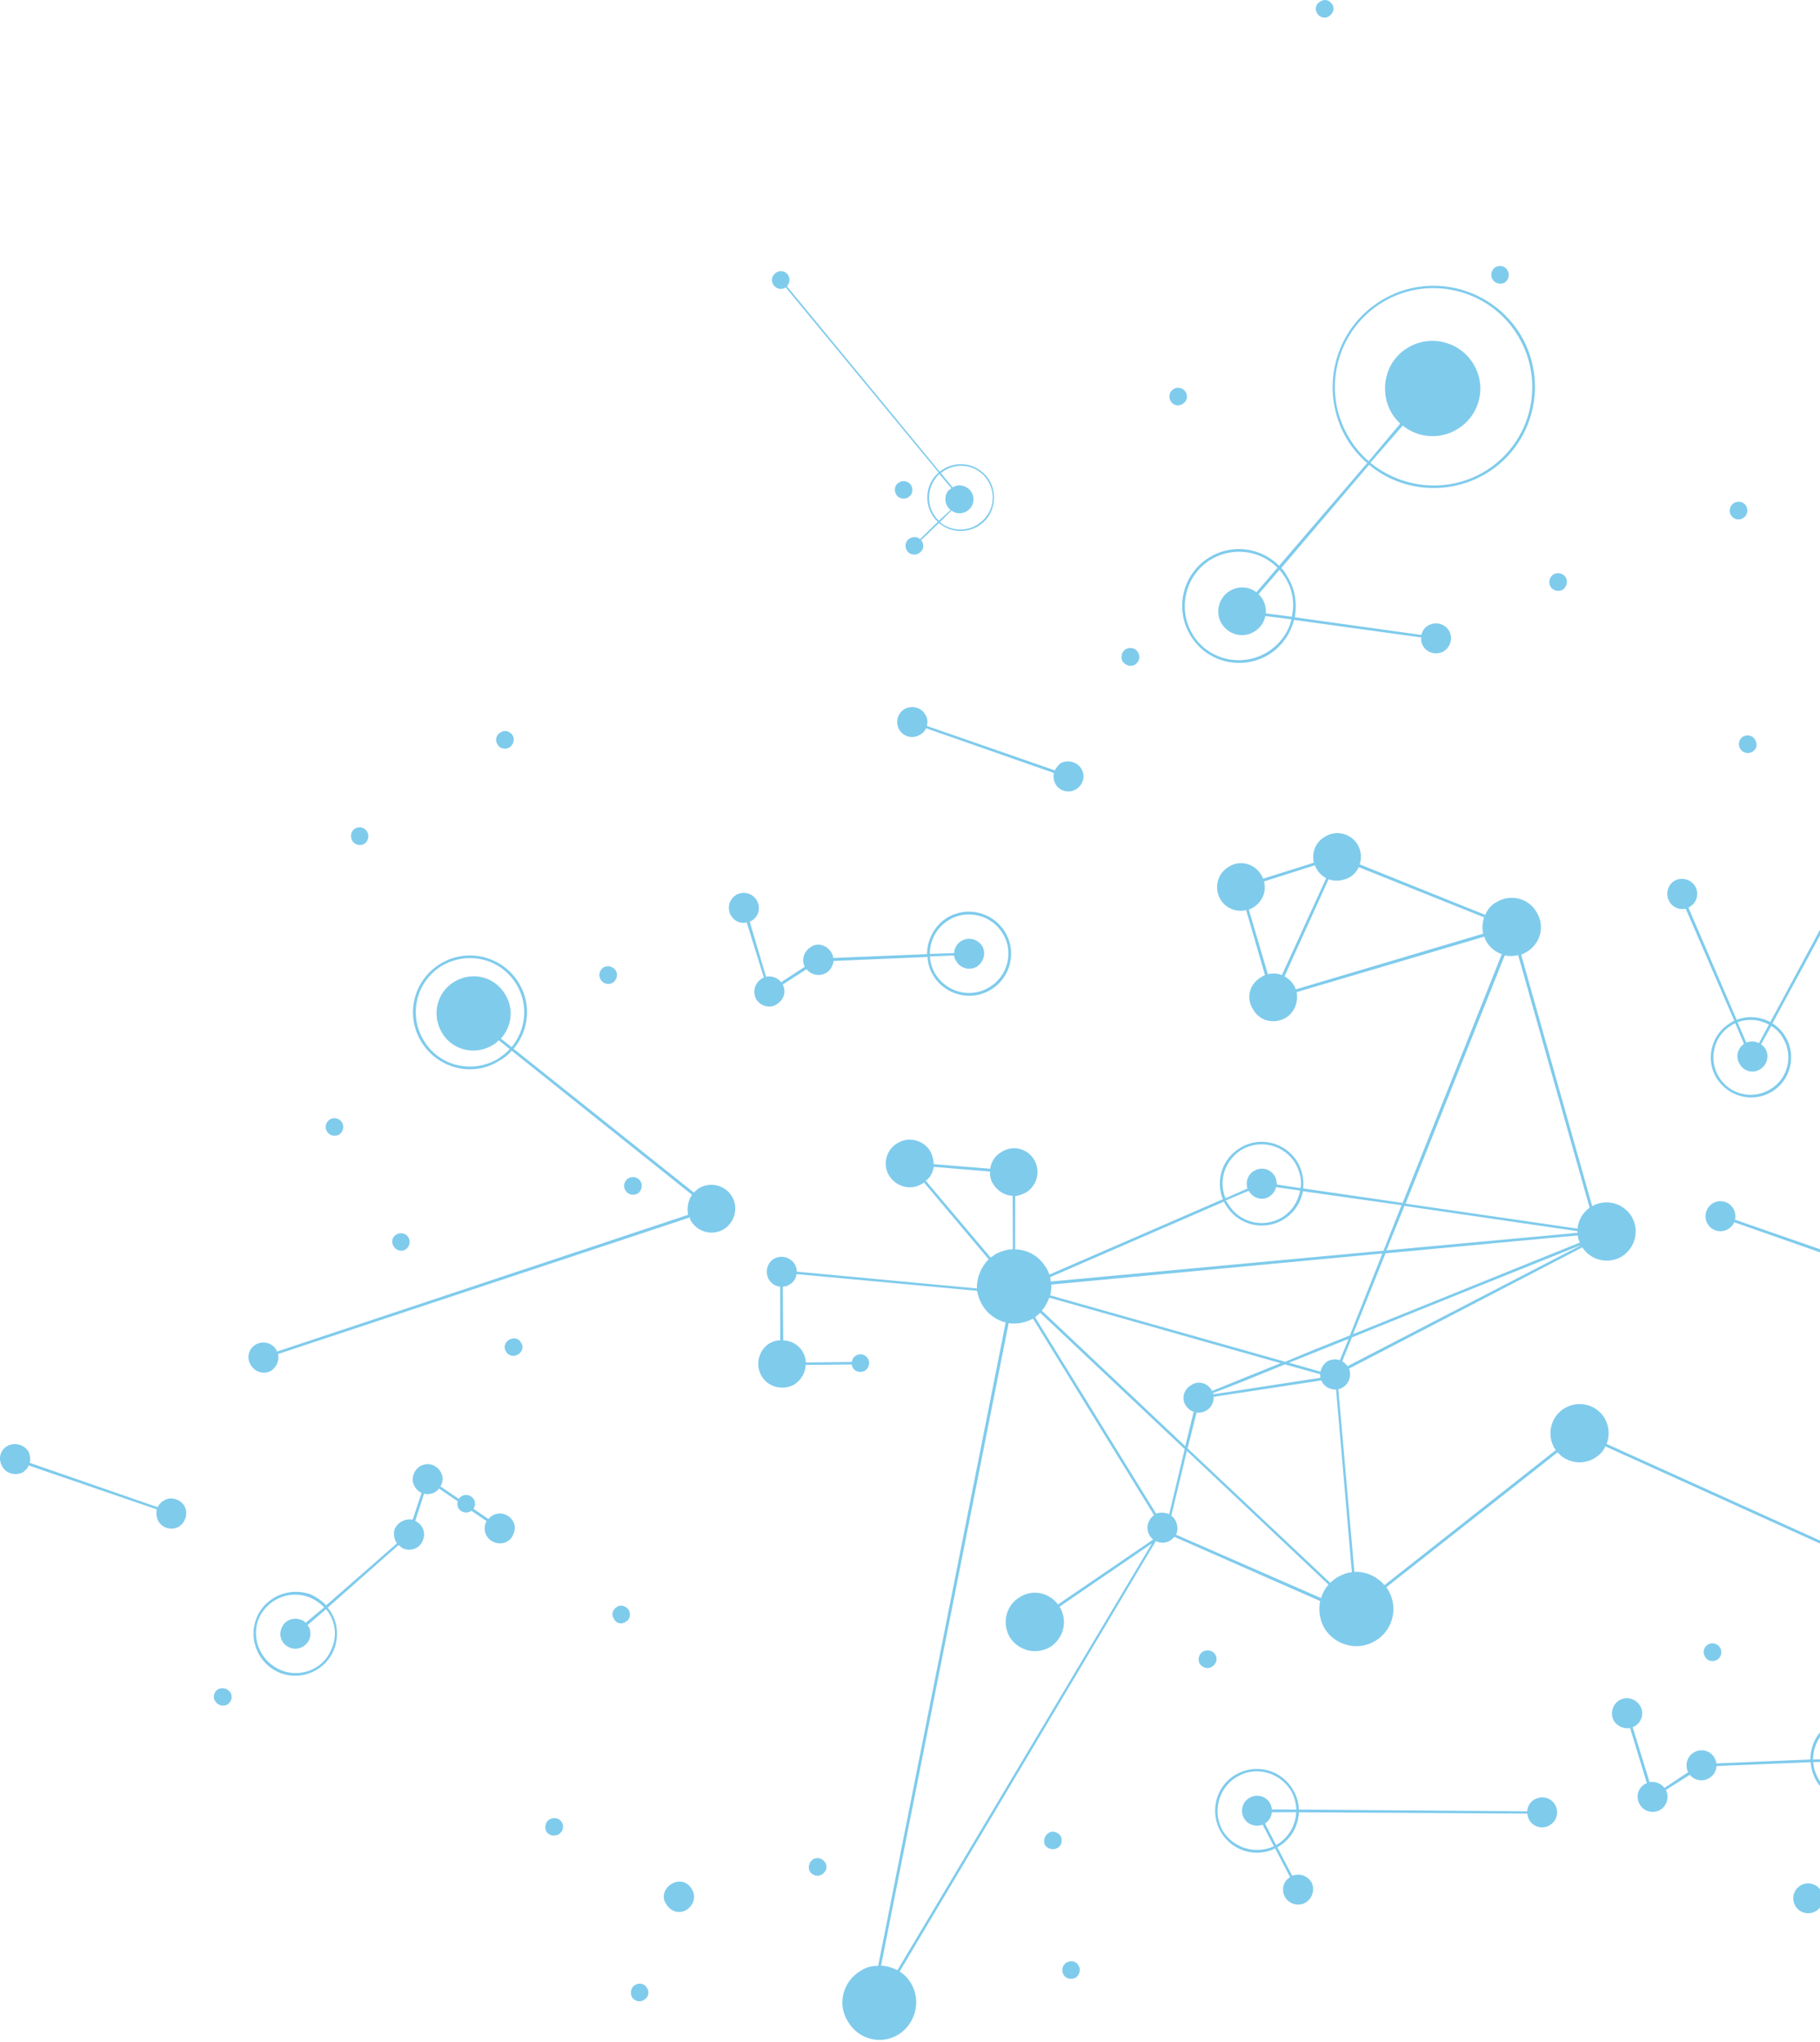 <svg width="345" height="387" viewBox="0 0 345 387" fill="none" xmlns="http://www.w3.org/2000/svg">
<g opacity="0.5">
<path d="M323.751 311.634C324.568 311.17 325.558 311.428 326.06 312.237C326.54 313.033 326.285 314.023 325.509 314.517C324.703 315.022 323.63 314.739 323.208 313.952C322.722 313.118 322.939 312.139 323.751 311.634Z" fill="#0098da"/>
<path d="M198.789 347.335C199.499 346.83 200.55 347.192 201.052 347.906C201.447 348.676 201.252 349.774 200.481 350.171C199.647 350.66 198.657 350.405 198.111 349.661C197.716 348.888 197.957 347.821 198.789 347.335Z" fill="#0098da"/>
<path d="M202.204 371.875C203.002 371.431 204.025 371.645 204.395 372.402C204.966 373.156 204.62 374.281 203.888 374.769C203.04 375.184 202.023 374.972 201.597 374.185C201.137 373.368 201.4 372.32 202.204 371.875Z" fill="#0098da"/>
<path d="M120.377 376.142C121.211 375.651 122.198 375.906 122.64 376.712C123.139 377.425 122.974 378.473 122.067 378.978C121.359 379.48 120.292 379.239 119.82 378.481C119.362 377.604 119.617 376.608 120.377 376.142Z" fill="#0098da"/>
<path d="M116.948 304.505C117.656 304.003 118.624 304.307 119.17 305.048C119.631 305.923 119.414 306.944 118.567 307.358C117.782 307.876 116.792 307.618 116.378 306.771C115.832 306.03 116.117 304.993 116.948 304.505Z" fill="#0098da"/>
<path d="M215.175 125.935C214.404 126.428 213.326 126.113 212.761 125.295C212.424 124.53 212.575 123.504 213.409 123.013C214.212 122.572 215.23 122.786 215.688 123.562C216.231 124.404 215.96 125.416 215.175 125.935Z" fill="#0098da"/>
<path d="M296.8 109.41C297.242 110.211 296.987 111.204 296.263 111.73C295.382 112.188 294.438 111.961 293.923 111.173C293.462 110.394 293.689 109.349 294.46 108.856C295.291 108.367 296.328 108.655 296.8 109.41Z" fill="#0098da"/>
<path d="M285.256 53.537C284.438 54.001 283.402 53.713 282.927 52.956C282.441 52.127 282.713 51.112 283.47 50.638C284.348 50.177 285.338 50.437 285.739 51.211C286.268 51.976 285.983 53.01 285.256 53.537Z" fill="#0098da"/>
<path d="M227.374 315.225C227.021 314.484 227.248 313.442 227.989 312.992C228.823 312.503 229.871 312.764 230.362 313.499C230.864 314.308 230.576 315.345 229.747 315.836C229.034 316.336 227.967 316.094 227.374 315.225Z" fill="#0098da"/>
<path d="M98.751 254.406C99.346 255.177 98.987 256.23 98.18 256.672C97.426 257.144 96.373 256.976 95.915 256.101C95.399 255.314 95.698 254.354 96.532 253.866C97.333 253.421 98.296 253.531 98.751 254.406Z" fill="#0098da"/>
<path d="M76.881 236.784C76.047 237.273 75.043 236.943 74.602 236.14C74.127 235.38 74.338 234.362 75.142 233.918C75.946 233.476 77.008 233.715 77.408 234.488C77.929 235.278 77.592 236.285 76.881 236.784Z" fill="#0098da"/>
<path d="M116.173 186.226C115.356 186.69 114.305 186.426 113.861 185.625C113.359 184.816 113.661 183.851 114.401 183.307C115.235 182.915 116.195 183.124 116.714 183.908C117.218 184.72 116.898 185.699 116.173 186.226Z" fill="#0098da"/>
<path d="M121.434 223.864C121.892 224.643 121.604 225.677 120.908 226.16C120.076 226.645 119.026 226.385 118.568 225.603C118.019 224.761 118.357 223.757 119.108 223.288C119.939 222.797 120.957 223.104 121.434 223.864Z" fill="#0098da"/>
<path d="M87.467 283.545C88.326 283.013 89.288 283.314 89.807 284.104C90.325 284.892 89.993 285.898 89.239 286.368C88.405 286.859 87.368 286.57 86.897 285.813C86.485 284.966 86.737 283.975 87.467 283.545Z" fill="#0098da"/>
<path d="M64.269 215.02C63.496 215.415 62.522 215.237 62.001 214.447C61.469 213.585 61.757 212.647 62.56 212.11C63.301 211.657 64.412 211.931 64.854 212.732C65.315 213.511 65.043 214.521 64.269 215.02Z" fill="#0098da"/>
<path d="M40.77 322.346C40.271 321.635 40.586 320.554 41.313 320.124C42.191 319.668 43.151 319.973 43.656 320.686C44.177 321.471 43.886 322.505 43.099 323.023C42.325 323.421 41.305 323.21 40.77 322.346Z" fill="#0098da"/>
<path d="M329.867 141.87C329.395 141.113 329.639 140.046 330.382 139.596C331.213 139.11 332.308 139.404 332.659 140.144C333.224 140.962 333.013 141.98 332.179 142.468C331.375 142.912 330.358 142.701 329.867 141.87Z" fill="#0098da"/>
<path d="M328.122 97.637C327.62 96.827 327.968 95.799 328.662 95.319C329.538 94.861 330.547 95.097 331.002 95.876C331.447 96.677 331.233 97.697 330.404 98.188C329.631 98.682 328.599 98.394 328.122 97.637Z" fill="#0098da"/>
<path d="M249.69 2.54C249.13 1.725 249.459 0.719 250.249 0.299C251.05 -0.241 252.007 -0.038 252.542 0.826C253.091 1.566 252.685 2.587 251.898 3.105C251.141 3.58 250.15 3.322 249.69 2.54Z" fill="#0098da"/>
<path d="M169.874 93.694C169.416 92.918 169.597 91.842 170.442 91.428C171.171 90.904 172.266 91.198 172.727 91.98C173.185 92.761 172.957 93.801 172.154 94.245C171.383 94.736 170.272 94.468 169.874 93.694Z" fill="#0098da"/>
<path d="M221.935 76.036C221.433 75.227 221.661 74.182 222.478 73.719C223.246 73.225 224.33 73.54 224.758 74.267C225.246 75.098 224.985 76.091 224.171 76.558C223.403 77.051 222.382 76.84 221.935 76.036Z" fill="#0098da"/>
<path d="M104.166 344.764C104.97 344.323 106.018 344.49 106.506 345.321C106.978 346.078 106.717 347.068 105.933 347.587C105.055 348.048 104.081 347.861 103.562 347.074C103.121 346.273 103.464 345.146 104.166 344.764Z" fill="#0098da"/>
<path d="M94.917 138.764C95.63 138.262 96.661 138.55 97.18 139.338C97.638 140.117 97.322 141.099 96.582 141.65C95.718 142.084 94.714 141.848 94.316 141.077C93.792 140.29 94.022 139.247 94.917 138.764Z" fill="#0098da"/>
<path d="M67.301 157.006C68.055 156.534 69.12 156.772 69.57 157.573C70.072 158.385 69.795 159.398 69.084 159.902C68.25 160.391 67.233 160.078 66.802 159.351C66.347 158.572 66.464 157.491 67.301 157.006Z" fill="#0098da"/>
<path d="M153.513 354.641C153.068 353.843 153.406 352.836 154.116 352.331C154.947 351.846 155.91 352.147 156.426 352.935C156.914 353.766 156.642 354.682 155.781 355.217C155.019 355.686 153.984 355.401 153.513 354.641Z" fill="#0098da"/>
<path d="M204.006 149.553C202.626 150.392 200.87 149.926 200.108 148.626C199.713 147.951 199.641 147.166 199.767 146.475L175.551 138.004C175.335 138.542 174.934 138.956 174.355 139.255C173 140.048 171.338 139.639 170.471 138.303C169.676 136.951 170.103 135.204 171.409 134.381C172.825 133.596 174.608 134.013 175.387 135.39C175.858 136.051 175.867 136.83 175.71 137.565L199.954 145.984C200.234 145.46 200.585 145.016 201.016 144.648C202.412 143.883 204.23 144.357 205.007 145.732C205.819 147.065 205.314 148.73 204.006 149.553Z" fill="#0098da"/>
<path d="M357.22 243.206C355.87 243.999 354.129 243.607 353.314 242.241C352.894 241.549 352.826 240.768 352.96 240.112L328.738 231.608C328.527 232.179 328.105 232.579 327.605 232.897C326.239 233.718 324.492 233.287 323.677 231.921C322.898 230.544 323.359 228.851 324.665 228.028C326.009 227.195 327.784 227.675 328.557 229.01C328.947 229.65 329.054 230.426 328.889 231.125L353.179 239.577C353.391 239.102 353.742 238.655 354.285 238.362C355.607 237.517 357.371 237.923 358.172 239.316C359.003 240.661 358.559 242.43 357.22 243.206Z" fill="#0098da"/>
<path d="M373.854 372.466C372.488 373.28 370.746 372.795 369.97 371.517C369.542 370.883 369.421 370.035 369.622 369.328L345.353 360.892C345.139 361.364 344.758 361.855 344.215 362.149C342.923 362.947 341.099 362.536 340.344 361.175C339.513 359.834 339.96 358.094 341.329 357.28C342.643 356.498 344.355 356.934 345.175 358.237C345.589 358.989 345.688 359.729 345.537 360.401L369.803 368.837C369.984 368.313 370.368 367.92 370.919 367.569C372.255 366.798 373.994 367.188 374.811 368.557C375.634 369.928 375.193 371.698 373.854 372.466Z" fill="#0098da"/>
<path d="M33.98 289.247C32.675 290.067 30.872 289.669 30.033 288.292C29.652 287.593 29.567 286.83 29.712 286.021L5.408 277.687C5.296 278.258 4.788 278.636 4.36 279.001C2.947 279.695 1.217 279.278 0.476 277.956C-0.41 276.543 -0.026 274.862 1.354 274.028C2.753 273.263 4.478 273.674 5.392 275.043C5.696 275.756 5.811 276.472 5.655 277.207L29.855 285.601C30.145 285.146 30.502 284.603 31.141 284.312C32.271 283.569 34.115 283.994 34.957 285.379C35.684 286.624 35.212 288.44 33.98 289.247Z" fill="#0098da"/>
<path d="M127.273 357.012C128.68 356.126 130.332 356.56 131.143 357.986C131.997 359.248 131.522 361.064 130.145 361.903C128.806 362.773 127.095 362.238 126.285 360.812C125.358 359.566 125.918 357.805 127.273 357.012Z" fill="#0098da"/>
<path d="M138.745 226.72C137.494 224.589 134.674 223.881 132.504 225.143C132.148 225.395 131.821 225.697 131.511 225.977L97.365 198.74C100.243 195.3 100.81 190.365 98.372 186.303C95.275 181.17 88.612 179.544 83.548 182.588C78.41 185.65 76.734 192.283 79.848 197.39C82.917 202.471 89.577 204.193 94.581 201.047C95.579 200.498 96.378 199.865 96.998 199.108L131.171 226.404C130.436 227.532 130.181 228.912 130.439 230.201L52.485 256.121C52.455 255.97 52.441 255.896 52.375 255.792C51.583 254.442 49.811 254 48.461 254.793C47.111 255.589 46.694 257.314 47.517 258.623C48.327 260.049 50.066 260.537 51.418 259.739C52.502 258.963 52.982 257.731 52.702 256.584L130.76 230.7C130.804 230.922 130.806 231.117 130.974 231.356C132.318 233.55 135.047 234.198 137.217 232.939C139.313 231.589 140.026 228.805 138.745 226.72ZM96.989 198.424L94.951 196.812C97.019 194.521 97.453 191.172 95.763 188.429C93.777 185.054 89.501 184.007 86.129 186.031C82.775 188.031 81.773 192.335 83.773 195.698C85.726 199.023 90.003 200.065 93.363 198.062C93.854 197.805 94.191 197.475 94.548 197.127L96.616 198.795C96.021 199.505 95.198 200.092 94.378 200.655C89.476 203.549 83.202 202.013 80.319 197.143C77.362 192.294 78.92 185.938 83.773 183.016C88.678 180.128 94.965 181.642 97.894 186.536C100.232 190.368 99.702 195.138 96.989 198.424Z" fill="#0098da"/>
<path d="M160.719 383.057C162.686 386.458 166.979 387.577 170.292 385.55C173.529 383.537 174.673 379.197 172.723 375.873C172.127 374.904 171.414 374.122 170.528 373.609L219.103 292.031C219.975 292.47 221.007 292.465 221.808 291.927C222.121 291.743 222.406 291.505 222.595 291.217L250.248 303.393C249.903 305.069 250.119 306.913 251.071 308.564C253.093 311.84 257.444 312.964 260.733 310.918C264.054 308.929 265.133 304.639 263.133 301.284C263.045 301.128 262.919 300.919 262.793 300.774L295.26 275.208C296.931 277.196 299.929 277.726 302.26 276.316C303.199 275.767 303.931 274.988 304.323 274.086L351.916 295.625C350.825 298.195 350.934 301.193 352.454 303.756C355.076 308.032 360.552 309.406 364.864 306.833C369.135 304.271 370.528 298.714 367.963 294.44C365.423 290.182 359.874 288.827 355.592 291.354C353.993 292.275 352.846 293.653 352.128 295.148L304.557 273.625C305.163 272.053 305.072 270.256 304.134 268.687C302.579 266.131 299.224 265.302 296.623 266.83C293.957 268.41 293.151 271.776 294.646 274.423C294.769 274.533 294.835 274.673 294.934 274.769L262.436 300.381C261.032 298.73 258.895 297.756 256.736 297.866L253.696 263.245C254.053 263.19 254.278 263.045 254.561 262.908C255.762 262.145 256.223 260.644 255.718 259.35L299.945 236.376C301.564 238.845 304.847 239.624 307.393 238.129C309.993 236.505 310.833 233.128 309.288 230.517C307.711 227.944 304.395 227.11 301.813 228.552L288.353 180.918C288.707 180.762 289.006 180.605 289.406 180.38C292.037 178.811 292.926 175.465 291.247 172.798C289.692 170.146 286.331 169.38 283.714 170.925C282.661 171.462 281.937 172.376 281.545 173.374L257.734 163.787C258.154 162.643 258.036 161.25 257.378 160.078C256.078 157.917 253.258 157.212 251.165 158.553C249.351 159.563 248.611 161.593 249.052 163.483L239.441 166.503C239.331 166.27 239.301 166.025 239.073 165.784C237.836 163.628 234.972 162.89 232.92 164.259C230.75 165.521 230.108 168.286 231.315 170.387C232.311 172.126 234.415 172.949 236.215 172.45L239.786 184.775C239.608 184.849 239.306 185.011 239.087 185.156C236.857 186.407 236.113 189.139 237.57 191.342C238.796 193.523 241.555 194.123 243.709 192.886C245.418 191.841 246.142 189.839 245.788 188.001L281.38 177.484C281.427 177.805 281.627 178.191 281.808 178.504C282.496 179.626 283.569 180.449 284.677 180.819L265.884 227.946L247.02 225.203C247.223 223.502 246.83 221.736 245.958 220.205C243.698 216.455 238.777 215.218 235.095 217.52C231.667 219.539 230.38 223.686 231.798 227.247L198.906 241.536C198.766 241.058 198.519 240.545 198.258 240.15C196.95 238.014 194.78 236.796 192.432 236.749L192.448 226.63C193.181 226.591 193.823 226.298 194.475 225.985C196.612 224.671 197.312 221.909 196.017 219.75C194.763 217.618 191.987 216.938 189.908 218.257C188.616 218.96 187.898 220.167 187.689 221.475L176.996 220.606C176.955 219.774 176.752 218.902 176.338 218.153C175.087 216.022 172.207 215.306 170.128 216.625C167.974 217.863 167.258 220.647 168.526 222.756C169.883 224.923 172.629 225.65 174.769 224.336C174.87 224.273 175.052 224.196 175.139 224.062L187.409 238.628C185.944 240.09 185.132 242.134 185.174 244.153L151.027 240.973C151.079 240.493 150.876 240.008 150.665 239.55C149.752 238.184 148.084 237.775 146.688 238.538C145.366 239.382 144.954 241.111 145.777 242.515C146.249 243.269 147.036 243.752 147.886 243.821L147.9 253.995C147.14 253.984 146.542 254.206 145.873 254.544C143.794 255.863 143.081 258.645 144.392 260.787C145.599 262.888 148.432 263.571 150.572 262.356C151.905 261.489 152.668 260.123 152.728 258.645L161.462 258.565C161.465 258.76 161.586 258.966 161.649 259.171C162.107 259.95 163.094 260.206 163.978 259.747C164.699 259.223 164.99 258.283 164.545 257.484C164.057 256.65 163.023 256.368 162.219 256.906C161.745 257.144 161.588 257.589 161.457 258.085L152.766 258.189C152.731 257.462 152.495 256.724 152.16 256.157C151.381 254.78 149.892 254.006 148.471 254.014L148.394 243.834C148.816 243.788 149.261 243.689 149.617 243.442C150.424 242.998 150.89 242.276 150.989 241.437L185.209 244.603C185.396 245.593 185.711 246.501 186.274 247.417C187.267 249.057 188.912 250.19 190.635 250.605L166.466 372.52C165.256 372.504 164.106 372.786 163.056 373.519C159.772 375.499 158.659 379.79 160.719 383.057ZM196.223 249.631C196.552 249.326 196.832 249.093 197.169 248.767L224.57 274.61L221.627 286.946C220.845 286.57 219.948 286.564 219.142 286.811L196.223 249.631ZM199.295 243.423L262.041 237.536L255.88 253.051C251.532 254.793 247.289 256.472 243.627 258.052L199.065 245.461C199.279 244.83 199.284 244.029 199.295 243.423ZM250.317 259.926L244.345 258.23C247.876 256.856 251.669 255.276 255.644 253.707L253.974 257.767C253.205 257.457 252.355 257.583 251.582 257.978C250.945 258.466 250.443 259.138 250.317 259.926ZM262.639 237.506L299.068 234.105C299.136 234.596 299.265 235.037 299.476 235.46C291.093 238.856 272.706 246.268 256.489 252.807L262.639 237.506ZM262.812 236.944L266.23 228.517L299.037 233.306C299.059 233.419 299.024 233.526 299.062 233.614L262.812 236.944ZM299.685 235.981L255.441 258.881C255.213 258.538 254.805 258.176 254.429 257.962L256.275 253.438C272.695 246.775 291.239 239.333 299.679 235.942C299.677 235.942 299.677 235.942 299.685 235.981ZM250.27 261.083L230.04 264.208C230.084 264.142 229.903 264.024 229.93 263.98C233.299 262.757 238.031 260.814 243.561 258.551L250.207 260.4C250.284 260.675 250.303 260.847 250.27 261.083ZM224.751 266.306C225.176 266.937 225.648 267.305 226.276 267.521L224.677 274.045L197.493 248.369C198.11 247.612 198.579 246.789 198.9 245.903L242.746 258.313C237.076 260.612 232.457 262.466 229.733 263.591C229.744 263.467 229.716 263.418 229.667 263.388C228.814 262.03 227.105 261.594 225.843 262.447C224.414 263.256 223.901 264.946 224.751 266.306ZM192.001 236.722C190.822 236.76 189.686 237.117 188.589 237.723C188.367 237.961 188.087 238.101 187.771 238.282L175.485 223.738C176.418 223.094 176.84 222.145 176.994 221.113L187.67 222.007C187.607 222.803 187.769 223.648 188.328 224.46C189.154 225.768 190.506 226.553 191.96 226.597L192.001 236.722ZM246.545 225.148L242.033 224.468C242.011 223.908 241.931 223.343 241.627 222.819C240.76 221.483 239.106 221.056 237.743 221.87C236.536 222.537 236.072 223.939 236.464 225.222L232.311 227.06C230.896 223.694 232.226 219.862 235.301 217.904C238.865 215.786 243.443 216.957 245.547 220.449C246.342 221.898 246.841 223.604 246.545 225.148ZM232.358 227.477L236.689 225.661C236.678 225.686 236.662 225.705 236.769 225.744C237.562 227.093 239.303 227.584 240.606 226.758C241.276 226.328 241.701 225.672 241.901 224.964L246.444 225.601C246.076 227.645 244.916 229.529 243.001 230.698C239.435 232.818 234.903 231.677 232.783 228.108C232.635 227.944 232.588 227.721 232.358 227.477ZM265.673 228.38L262.258 236.999L199.15 242.847C199.207 242.564 199.131 242.29 199.037 242.032L232.02 227.705C232.083 227.908 232.177 228.157 232.404 228.407C234.618 232.127 239.526 233.386 243.251 231.112C245.333 229.891 246.564 227.894 247.001 225.733L265.673 228.38ZM249.255 163.968C249.393 164.253 249.445 164.476 249.607 164.709C250.067 165.491 250.685 166.025 251.39 166.418L242.987 184.789C242.145 184.404 241.191 184.394 240.34 184.613L236.725 172.359C237.04 172.274 237.276 172.104 237.542 171.989C239.312 170.856 240.11 168.93 239.611 167.029L249.255 163.968ZM281.311 173.83C281.023 174.867 280.886 175.871 281.166 176.921L245.61 187.488C245.53 187.213 245.451 186.934 245.272 186.722C244.812 185.941 244.192 185.408 243.489 185.013L251.845 166.613C253.033 167.062 254.511 166.964 255.803 166.259C256.607 165.817 257.21 165.082 257.575 164.322L281.311 173.83ZM287.782 180.995L301.328 228.849C299.992 229.812 299.188 231.252 299.035 232.826L266.449 228.083L285.239 181.052C286.035 181.209 286.932 181.214 287.782 180.995ZM256.264 297.94C255.285 298.011 254.371 298.384 253.485 298.903C253.016 299.177 252.536 299.572 252.188 299.959L225.116 274.453L226.83 267.659C227.404 267.774 228.062 267.653 228.682 267.286C229.617 266.734 230.147 265.727 230.043 264.693L250.46 261.591C250.52 261.695 250.627 261.824 250.627 261.925C251.176 262.861 252.215 263.344 253.266 263.319L256.264 297.94ZM222.916 290.811C223.369 290.012 223.267 288.885 222.746 287.999C222.579 287.667 222.291 287.415 222.033 287.214L224.987 274.944L251.826 300.269C251.165 301.032 250.674 301.937 250.416 302.828L222.916 290.811ZM170.119 373.343C169.154 372.85 168.073 372.529 167.011 372.485L191.195 250.739C192.66 250.953 194.308 250.703 195.806 249.875L218.757 287.113C217.529 288.021 217.114 289.648 217.935 290.953C218.088 291.214 218.245 291.472 218.587 291.73L200.554 304.038C198.867 301.783 195.765 301.119 193.389 302.601C190.715 304.142 189.84 307.56 191.428 310.265C193.06 312.805 196.36 313.666 199.035 312.117C201.619 310.52 202.461 307.146 200.889 304.515C200.842 304.485 200.875 304.441 200.875 304.441L218.354 292.484L170.119 373.343Z" fill="#0098da"/>
<path d="M352.407 163.557C353.164 163.727 353.973 163.675 354.675 163.233C356.038 162.479 356.455 160.69 355.663 159.338C354.842 158.032 353.122 157.558 351.751 158.337C350.404 159.168 349.96 160.937 350.807 162.262C351.06 162.715 351.49 163.091 351.929 163.313L335.58 193.663C333.63 192.653 331.279 192.412 329.216 193.257L320.065 172.003C320.156 171.965 320.257 171.902 320.304 171.83C321.703 171.07 322.101 169.271 321.352 167.949C320.499 166.591 318.784 166.152 317.388 166.915C316.066 167.76 315.641 169.51 316.477 170.892C317.078 171.957 318.411 172.469 319.547 172.209L328.753 193.433C328.445 193.559 328.251 193.655 327.998 193.847C324.416 195.989 323.212 200.669 325.357 204.251C327.581 207.85 332.242 209.046 335.857 206.893C339.437 204.751 340.617 200.019 338.428 196.409C337.799 195.388 336.996 194.546 335.989 193.924L352.407 163.557ZM328.95 193.921L330.593 197.819C329.342 198.647 328.945 200.351 329.792 201.676C330.585 203.025 332.319 203.475 333.638 202.633C335.023 201.796 335.427 200.03 334.639 198.716C334.434 198.389 334.17 198.153 333.836 197.874L335.759 194.426C336.65 194.941 337.443 195.745 337.978 196.705C340.013 200.054 338.924 204.457 335.556 206.421C332.193 208.476 327.834 207.412 325.812 204.04C323.766 200.655 324.899 196.244 328.223 194.288C328.462 194.121 328.709 193.989 328.95 193.921ZM335.314 194.168L333.427 197.668C332.7 197.295 331.836 197.245 331.021 197.555L329.37 193.712C331.356 192.977 333.523 193.161 335.314 194.168Z" fill="#0098da"/>
<path d="M187.202 98.106C189.218 95.299 188.738 91.292 185.899 89.221C183.531 87.424 180.333 87.594 178.138 89.385L149.182 54.26C149.218 54.216 149.303 54.081 149.333 54.035C149.879 53.297 149.731 52.235 148.993 51.689C148.252 51.146 147.224 51.343 146.678 52.084C146.102 52.773 146.25 53.834 147.032 54.408C147.577 54.858 148.414 54.855 148.933 54.452L177.916 89.531C177.623 89.887 177.263 90.134 177.014 90.524C175.085 93.097 175.475 96.756 177.757 98.885L174.402 102.168C174.356 102.138 174.326 102.089 174.326 102.089C173.629 101.57 172.512 101.713 171.966 102.451C171.423 103.191 171.615 104.281 172.326 104.774C173.061 105.317 174.079 105.142 174.668 104.431C175.17 103.858 175.146 103.008 174.6 102.36L177.999 99.104C178.059 99.206 178.182 99.318 178.333 99.384C181.109 101.447 185.081 100.876 187.202 98.106ZM178.053 89.816L180.347 92.526C180.138 92.647 179.949 92.844 179.694 93.036C178.915 94.136 179.066 95.686 180.185 96.638L177.968 98.665C175.804 96.646 175.467 93.212 177.291 90.702C177.524 90.337 177.834 90.057 178.053 89.816ZM186.947 97.908C184.911 100.544 181.224 101.167 178.462 99.181C178.388 99.099 178.221 98.962 178.177 98.929L180.366 96.748C181.543 97.612 183.112 97.373 184.011 96.191C184.878 95.05 184.631 93.346 183.487 92.537C182.582 91.851 181.458 91.799 180.583 92.353L178.352 89.651C180.443 87.921 183.504 87.759 185.753 89.446C188.428 91.473 188.996 95.25 186.947 97.908Z" fill="#0098da"/>
<path d="M231.474 347.22C233.572 350.77 238.06 352.081 241.717 350.273L244.548 355.716C243.25 356.481 242.811 358.19 243.626 359.556C244.473 360.881 246.202 361.29 247.499 360.527C248.86 359.674 249.323 357.916 248.531 356.566C247.738 355.408 246.267 354.901 244.967 355.472L242.15 350.103C242.188 349.999 242.312 349.952 242.367 349.922C244.789 348.474 246.084 346.035 246.229 343.429L289.521 343.676C289.548 344.082 289.68 344.521 289.894 344.886C290.67 346.26 292.481 346.693 293.751 345.879C295.139 345.078 295.564 343.328 294.755 341.964C293.976 340.587 292.195 340.206 290.827 341.021C290.056 341.421 289.565 342.324 289.488 343.237L246.215 342.905C246.171 341.586 245.809 340.264 245.028 339.046C242.784 335.271 237.915 334.1 234.143 336.344C230.448 338.511 229.205 343.492 231.474 347.22ZM241.906 349.629L239.794 345.555C240.611 344.987 241.036 344.238 241.08 343.432L245.697 343.407C245.609 345.86 244.276 348.213 242.062 349.538C242.038 349.582 241.991 349.552 241.906 349.629ZM231.839 347.006C229.743 343.459 230.92 338.818 234.436 336.73C237.956 334.58 242.479 335.781 244.704 339.287C245.332 340.403 245.702 341.671 245.73 342.911L241.121 342.875C241.045 342.505 240.946 342.055 240.726 341.657C239.909 340.285 238.131 339.904 236.806 340.713C235.454 341.509 235.04 343.234 235.835 344.587C236.543 345.818 238.096 346.249 239.341 345.772L241.478 349.859C238.085 351.453 233.874 350.26 231.839 347.006Z" fill="#0098da"/>
<path d="M190.535 176.625C188.261 172.892 183.37 171.613 179.576 173.879C177.13 175.374 175.75 178.082 175.728 180.8L157.947 181.532C157.925 181.162 157.758 180.734 157.557 180.443C156.718 179.061 154.919 178.57 153.703 179.453C152.406 180.251 151.863 181.889 152.548 183.206L148.077 186.119C147.367 185.238 146.259 184.874 145.213 185.096L142.127 174.691C142.204 174.581 142.35 174.551 142.451 174.488C143.864 173.701 144.248 171.923 143.441 170.596C142.602 169.213 140.877 168.802 139.527 169.592C138.202 170.439 137.744 172.134 138.583 173.517C139.179 174.579 140.457 175.092 141.549 174.798L144.796 185.241C144.692 185.301 144.454 185.373 144.41 185.439C143.041 186.253 142.613 188.003 143.348 189.348C144.201 190.708 146.014 191.177 147.235 190.297C148.587 189.504 149.092 187.938 148.373 186.566L152.9 183.656C153.736 184.745 155.371 185.101 156.636 184.347C157.481 183.834 157.876 182.931 158.029 182.098L175.827 181.346C175.884 182.542 176.211 183.719 176.896 184.841C179.11 188.566 184.078 189.828 187.806 187.559C191.58 185.31 192.79 180.375 190.535 176.625ZM190.118 176.965C192.236 180.435 191.007 185.005 187.531 187.087C184.006 189.235 179.478 188.094 177.283 184.544C176.671 183.499 176.361 182.399 176.271 181.247L180.83 181.061C180.942 181.489 181.022 181.856 181.31 182.207C182.073 183.507 183.825 183.971 185.181 183.178C186.47 182.279 186.961 180.635 186.182 179.258C185.312 177.925 183.59 177.511 182.237 178.307C181.392 178.817 180.893 179.681 180.874 180.605L176.265 180.764C176.252 178.213 177.525 175.761 179.853 174.348C183.362 172.219 188.011 173.374 190.118 176.965Z" fill="#0098da"/>
<path d="M357.917 329.239C355.682 325.503 350.782 324.282 347.016 326.559C344.506 328.048 343.176 330.69 343.17 333.419L325.354 334.16C325.31 333.779 325.197 333.414 324.959 333.035C324.185 331.7 322.419 331.255 321.058 332.111C319.761 332.874 319.352 334.536 319.997 335.825L315.523 338.802C314.809 337.921 313.726 337.507 312.697 337.707L309.49 327.294C309.611 327.212 309.751 327.14 309.902 327.11C311.254 326.315 311.712 324.523 310.868 323.201C310.058 321.868 308.3 321.405 306.95 322.2C305.603 323.031 305.178 324.779 305.955 326.153C306.64 327.179 307.897 327.67 308.999 327.456L312.179 337.913C312.063 337.935 311.959 337.995 311.784 338.072C310.437 338.903 310.017 340.593 310.846 341.937C311.636 343.35 313.413 343.734 314.765 342.938C316.005 342.167 316.463 340.472 315.783 339.194L320.32 336.319C321.138 337.397 322.778 337.693 324.004 336.944C324.846 336.431 325.348 335.565 325.387 334.659L343.228 333.935C343.302 335.112 343.661 336.344 344.309 337.471C346.591 341.237 351.466 342.444 355.21 340.151C358.976 337.904 360.205 333.038 357.917 329.239ZM357.511 329.519C359.662 333.041 358.452 337.625 354.922 339.737C351.408 341.827 346.838 340.694 344.759 337.219C344.152 336.113 343.79 335.043 343.708 333.93L348.248 333.729C348.363 334.092 348.443 334.467 348.659 334.829C349.504 336.149 351.252 336.58 352.609 335.822C353.912 334.964 354.384 333.247 353.589 331.894C352.774 330.525 351.002 330.084 349.639 330.901C348.805 331.392 348.314 332.292 348.289 333.271L343.683 333.43C343.692 330.893 344.956 328.405 347.301 326.973C350.804 324.842 355.372 325.977 357.511 329.519Z" fill="#0098da"/>
<path d="M53.214 317.055C57.364 318.594 61.929 316.416 63.408 312.359C64.373 309.577 63.83 306.653 62.118 304.643L75.546 292.781C75.878 293.064 76.215 293.344 76.511 293.473C78.075 294.04 79.713 293.302 80.204 291.753C80.772 290.387 80.047 288.826 78.711 288.214L80.385 283.062C81.452 283.304 82.585 282.944 83.218 282.069L92.251 288.263C92.164 288.398 92.106 288.491 92.029 288.702C91.524 290.173 92.29 291.766 93.763 292.274C95.25 292.853 96.915 292.071 97.348 290.614C98.02 289.188 97.238 287.52 95.672 286.955C94.534 286.535 93.296 286.955 92.591 287.846L83.525 281.696C83.537 281.576 83.6 281.488 83.701 281.233C84.294 279.817 83.528 278.226 81.954 277.59C80.525 277.112 78.931 277.881 78.426 279.348C77.858 280.717 78.582 282.283 79.916 282.892L78.229 287.967C76.772 287.731 75.403 288.45 74.791 289.788C74.52 290.705 74.739 291.747 75.244 292.46L61.828 304.198C61.021 303.353 59.965 302.602 58.81 302.105C54.679 300.643 50.054 302.72 48.543 306.821C47.012 310.965 49.187 315.536 53.214 317.055ZM53.461 316.575C49.602 315.094 47.605 310.842 48.938 307.007C50.419 303.148 54.764 301.211 58.583 302.662C59.65 303.098 60.599 303.715 61.444 304.585L57.935 307.512C57.765 307.276 57.362 307.01 57.03 306.93C55.466 306.36 53.829 307.1 53.313 308.691C52.786 310.09 53.48 311.698 55.044 312.266C56.44 312.787 58.152 312.033 58.687 310.518C58.98 309.676 58.873 308.642 58.297 307.945L61.795 304.944C63.402 306.826 64.006 309.657 62.969 312.142C61.655 316.049 57.279 318.026 53.461 316.575Z" fill="#0098da"/>
<path d="M288.255 63.462C282.763 54.396 270.93 51.431 261.91 56.889C252.82 62.37 249.917 74.152 255.338 83.237C256.388 84.985 257.678 86.463 259.159 87.747L242.467 107.199C239.074 103.803 233.634 102.966 229.3 105.586C224.22 108.652 222.533 115.304 225.687 120.445C228.664 125.465 235.294 127.138 240.421 124.102C242.961 122.566 244.607 120.132 245.309 117.469L269.448 120.804C269.308 121.326 269.435 121.921 269.75 122.417C270.546 123.77 272.334 124.192 273.67 123.419C274.976 122.596 275.45 120.879 274.671 119.499C273.818 118.146 272.079 117.749 270.743 118.522C270.027 118.928 269.602 119.584 269.446 120.319L245.441 116.972C245.89 114.402 245.545 111.667 244.033 109.239C243.74 108.696 243.359 108.093 242.89 107.629L259.524 88.076C265.52 93.099 274.435 94.034 281.639 89.777C290.776 84.332 293.645 72.498 288.255 63.462ZM244.873 116.865L239.943 116.234C240.05 115.274 239.801 114.372 239.299 113.467C239.099 113.176 238.811 112.83 238.583 112.583L242.544 107.983C242.953 108.441 243.301 108.99 243.666 109.516C245.095 111.865 245.424 114.427 244.873 116.865ZM242.154 107.574L238.169 112.224C236.753 111.14 234.792 110.992 233.127 111.966C231.017 113.236 230.288 116.04 231.552 118.149C232.866 120.289 235.612 121.016 237.749 119.699C238.898 119.03 239.628 117.9 239.869 116.739L244.799 117.37C244.217 119.949 242.508 122.182 240.146 123.638C235.228 126.554 228.911 124.985 226.058 120.174C223.128 115.28 224.741 108.932 229.531 106.03C233.717 103.539 238.887 104.291 242.154 107.574ZM287.78 63.701C293.094 72.555 290.26 84.033 281.411 89.346C274.441 93.532 265.784 92.6 259.771 87.695L265.899 80.645C268.708 82.952 272.869 83.374 276.169 81.369C280.536 78.804 281.894 73.252 279.313 69.003C276.767 64.71 271.124 63.295 266.862 65.898C262.58 68.424 261.318 74.034 263.817 78.297C264.278 79.079 264.867 79.745 265.427 80.277L259.45 87.393C257.968 86.109 256.772 84.683 255.722 82.944C250.365 74.056 253.311 62.592 262.119 57.254C270.902 51.963 282.484 54.824 287.78 63.701Z" fill="#0098da"/>
</g>
</svg>
